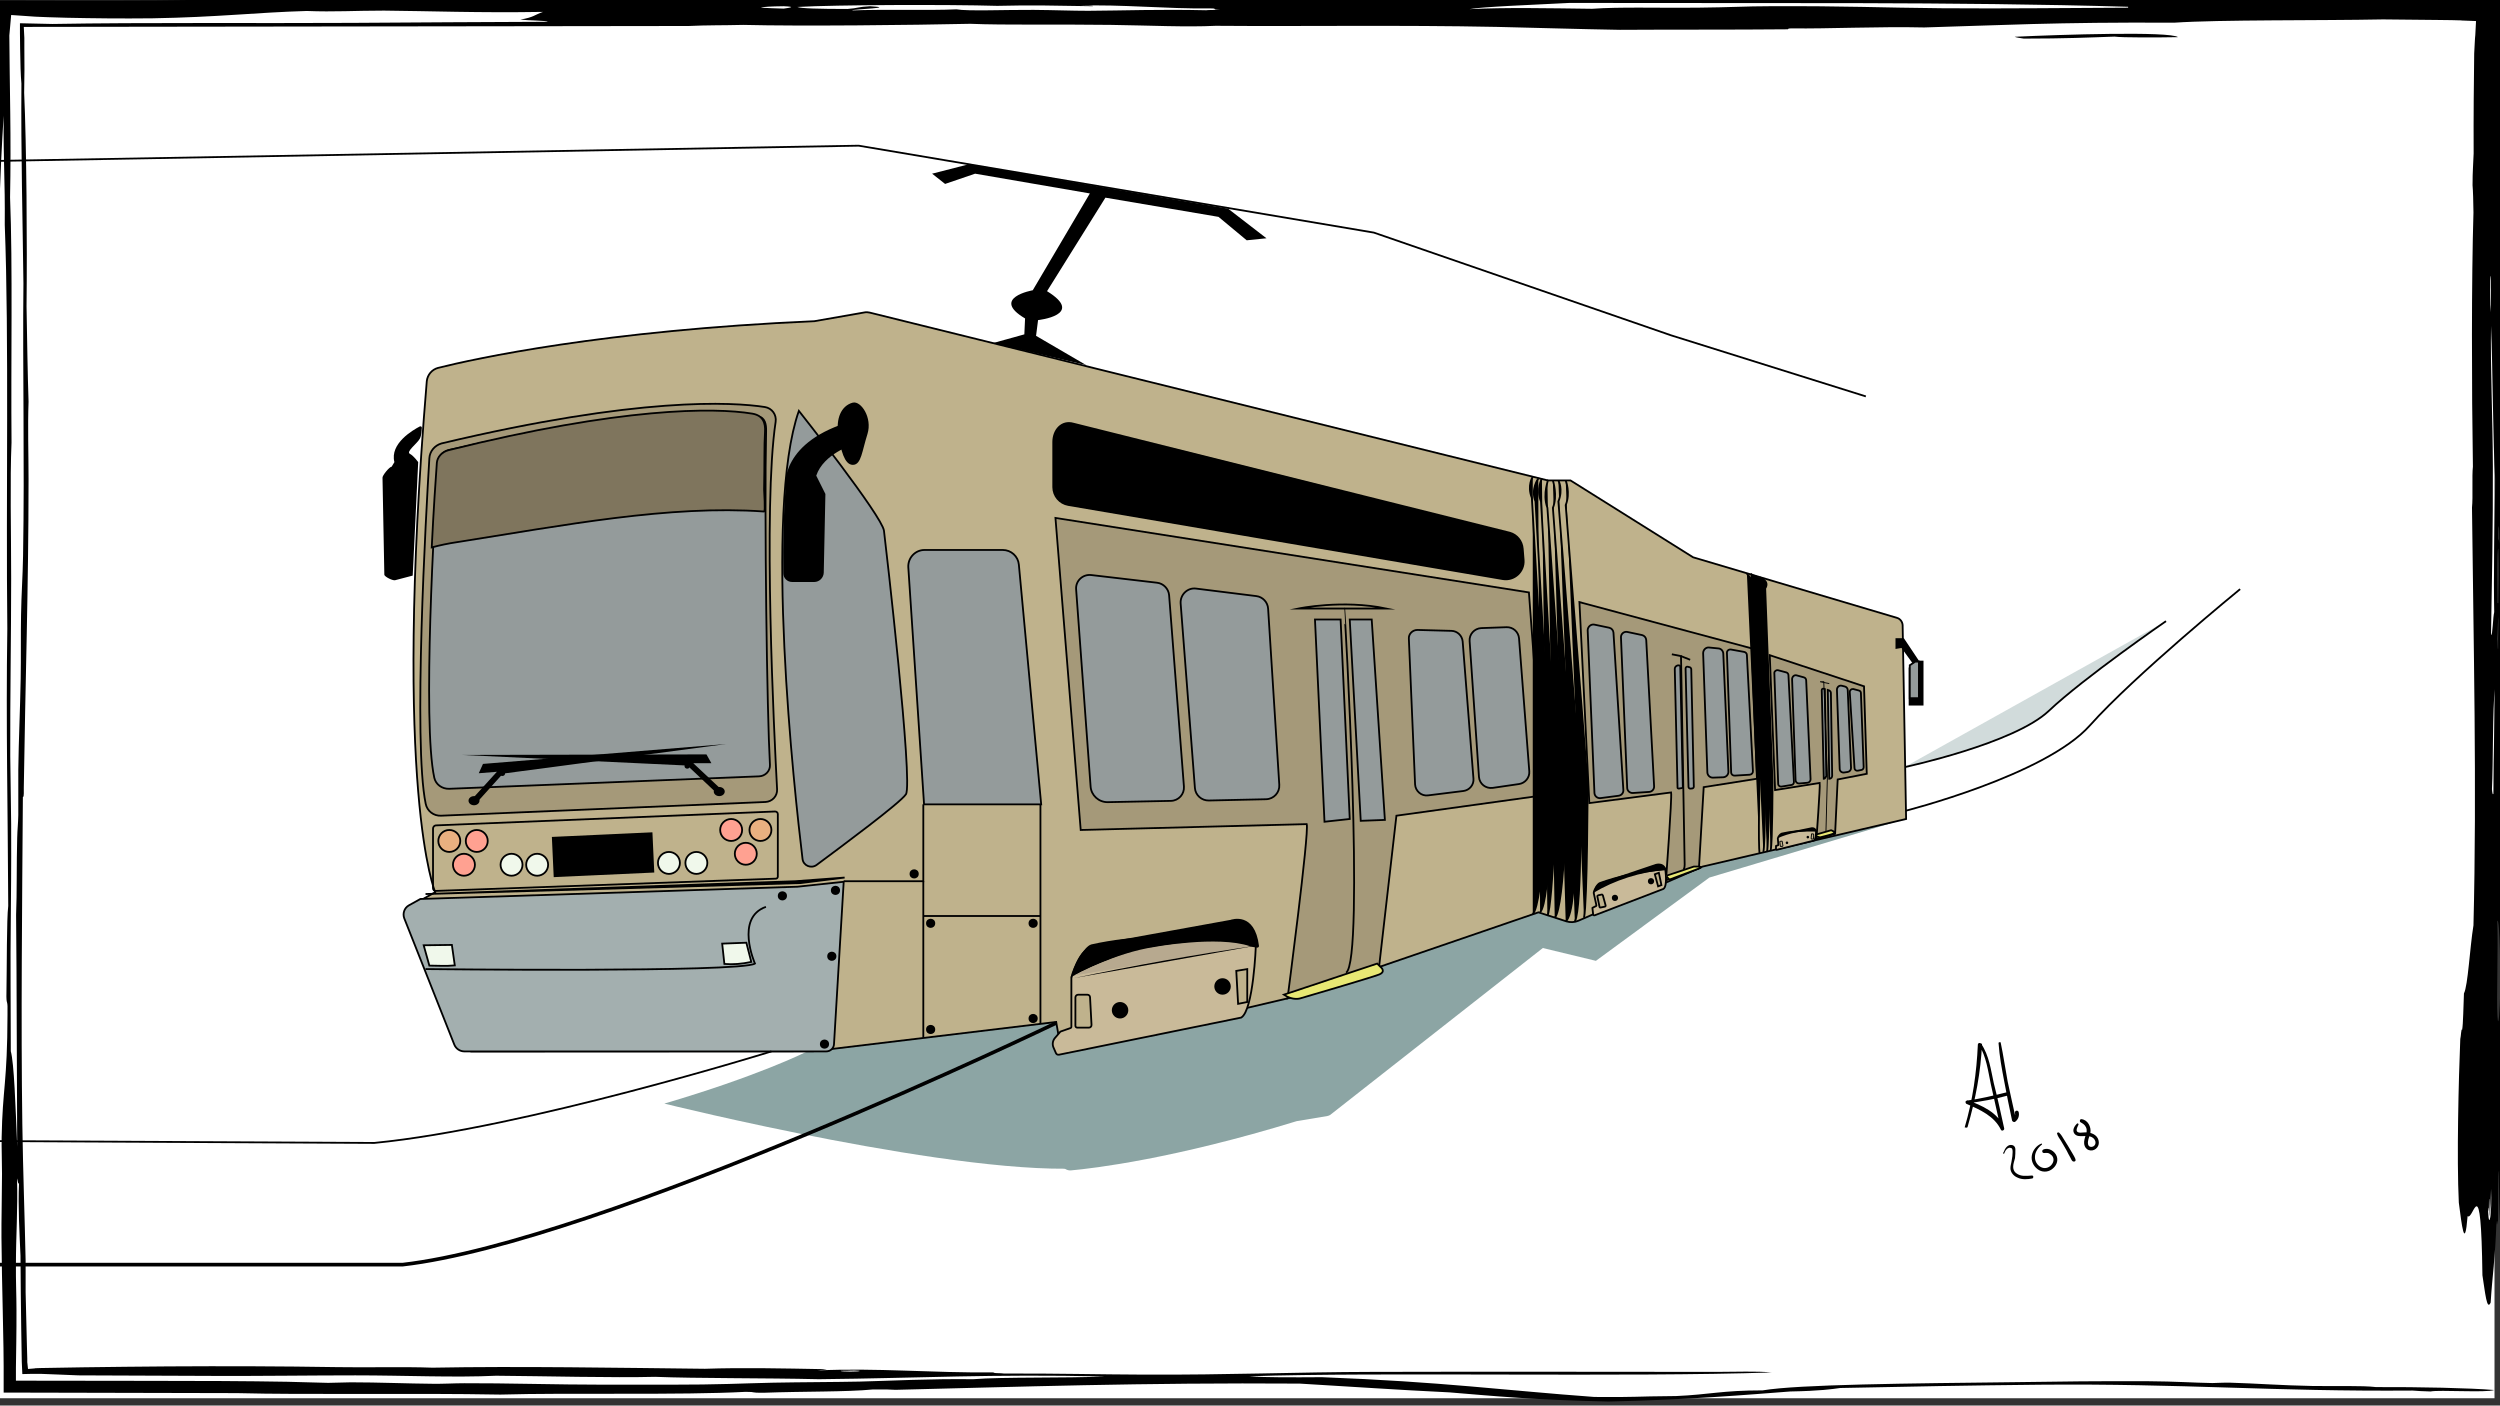 <?xml version="1.0" encoding="utf-8"?>
<!-- Generator: Adobe Illustrator 24.3.0, SVG Export Plug-In . SVG Version: 6.00 Build 0)  -->
<svg version="1.1" id="skylt" xmlns="http://www.w3.org/2000/svg" xmlns:xlink="http://www.w3.org/1999/xlink" x="0px" y="0px"
	 width="1366px" height="768px" viewBox="0 0 1366 768" style="enable-background:new 0 0 1366 768;" xml:space="preserve">
<rect x="0" y="0" width="1366" height="768" fill="#333333" stroke="none"/>
<style type="text/css">
	.st0{fill:#FFFFFF;}
	.st1{fill:none;}
	.st2{fill-rule:evenodd;clip-rule:evenodd;}
	.st3{fill:#D1DBDB;stroke:#000000;stroke-miterlimit:10;}
	.st4{fill:none;stroke:#000000;stroke-miterlimit:10;}
	.st5{fill:#8CA5A4;}
	.st6{fill:#BFB28C;stroke:#000000;stroke-miterlimit:10;}
	.st7{fill:#E9B080;stroke:#000000;stroke-miterlimit:10;}
	.st8{fill:#FFA191;stroke:#000000;stroke-miterlimit:10;}
	.st9{fill:#F0F8EB;stroke:#000000;stroke-miterlimit:10;}
	.st10{stroke:#000000;stroke-miterlimit:10;}
	.st11{fill:#A59979;stroke:#000000;stroke-miterlimit:10;}
	.st12{fill:#949B9B;stroke:#000000;stroke-miterlimit:10;}
	.st13{fill:#A3AFAF;stroke:#000000;stroke-miterlimit:10;}
	.st14{fill:#C9BA99;stroke:#000000;stroke-miterlimit:10;}
	.st15{fill:#B7A98F;}
	.st16{fill:none;stroke:#000000;stroke-width:2;stroke-miterlimit:10;}
	.st17{fill:#7F755D;stroke:#000000;stroke-miterlimit:10;}
	.st18{fill:#BFB28C;stroke:#000000;stroke-width:0.5;stroke-miterlimit:10;}
	.st19{fill:#E8E874;stroke:#000000;stroke-miterlimit:10;}
	.st20{fill:none;stroke:#000000;stroke-width:0.5;stroke-miterlimit:10;}
</style>
<g>
	<rect x="-1" y="1" class="st0" width="1364" height="763"/>
	<g>
		<g>
			<polygon class="st1" points="1383.3,764 1383.3,-19.3 -21.3,-19.3 -21.3,784.3 1363,784.3 1363,743.7 19.3,743.7 19.3,21.3 
				1342.7,21.3 1342.7,764 			"/>
			<path class="st2" d="M1367.4,763.8c-0.3,1.1-0.4-1.7-0.6-2.5c0.1-3.6,0.2-7.9,0.6-7.5C1367.4,757.2,1367.4,760.5,1367.4,763.8z"
				/>
			<path class="st2" d="M1380.4,451.1c-0.1-11.8,0.6-12.1,0.6-22.3c0.2-9.3-0.3-8-0.5-12.4c0.6-55,0.3-108.3-0.6-153.9
				c0.3,1.2,0.3-3.5,0.3-7.5c0.7,0.5,1.2,4.3,1.6,9.9c0.6,54.9,0.6,105.5,1.5,158.8C1381.5,419.3,1382.1,452.9,1380.4,451.1z"/>
			<path class="st2" d="M1239.8-18.5c-3.7-0.3-12.8-0.2-12.4-0.8C1234.5-19.3,1238.7-19,1239.8-18.5z"/>
			<path class="st2" d="M1190.1,20.3c-10,0.2-31,0.3-34.7-0.3c-13.9,0.5-27.2,1.1-49.6,1.1c-2-0.3-4.1-0.6-5-1
				C1125.9,18.9,1185.4,17,1190.1,20.3z"/>
			<path class="st2" d="M716.1-12.9c10.5,0.2-8.7,0.4,0,0.5c-1.8,0.4-14.1,0.1-12.4-0.3C707.3-12.8,716.5-12.5,716.1-12.9z"/>
			<path class="st2" d="M428.2-14.8c0.7,0.4-0.9,0.7-7.5,0.6C420.1-14.6,421.7-14.9,428.2-14.8z"/>
			<path class="st2" d="M18.4-9.3c-10-0.3-15-0.2-18.7-0.1c-3.7,0.1-6.1,0.2-11.2,0c-0.1,1.1-0.1,2.3-0.2,3.8
				c0.1,5.1,0.1,10.5,0.2,15.9c0,4.8,0.1,9.8,0.1,14.8c0,7.5,0,15.3,0,23.1c-0.1,15.6-0.2,31.2-0.1,44.8c0.1,13.5,0.6,25.9,0.8,39.7
				c0.7,54.9,0.4,115.9,0.5,171.2c0,31.9,0.2,64.8-0.3,91.8c-2.4-22.6-1.3-77.9-1.1-114.2c-0.1-7.1-0.3-12.8-0.6-17.4
				c0.5-94.5-2.2-162.5,0-240.7c0-0.5,0-1,0-1.4c0-0.6,0-1.2,0-1.9c0-1.5,0-3-0.1-4.4c0-2.9,0-5.9-0.1-8.8c0-5.8,0-11.6,0-17.5
				c8.5,0,17.2-0.1,27-0.2c1.7,0,3.5,0.1,4.9,0.1c0.9,0,1.6,0.1,1.9,0.2c1.8,0.1,1.6,0.3,0.8,0.5c-0.4,0.1-1,0.2-1.6,0.3
				c-0.3,0.1-0.6,0.1-0.9,0.2l-0.2,0c-0.1,0-0.2,0-0.3,0C18.8-9.4,18.6-9.4,18.4-9.3z"/>
			<path class="st2" d="M-6.7,316.3c0.2,8.2,0.3,25.7-0.5,24.8c0.5,9.4-0.1,19.8,0,32.3c-1.6,69.4-1,163-2.1,250.7
				c-0.8,3.3-0.7-5.5-1-9.9c0.5-34.9-0.9-60.7-0.2-94.3c-1-43.2,0.9-93.1,1.3-134c0.7-15.8,1.1-45.2,1-72
				C-7.9,311.3-7,313.7-6.7,316.3z"/>
			<path class="st2" d="M-6,559.5h0.5c0.4,21.3-0.2,41.8,0.2,62c-0.7-3.6-0.8-16-1.3-22.3C-6.4,583.7-6.7,571.6-6,559.5z"/>
			<path class="st2" d="M-9.7,631.5c0.8-1.8,0.5,22,0.3,27.3C-9.9,650.3-9.4,641.4-9.7,631.5z"/>
			<path class="st2" d="M370.3,773.5c3.2-0.6,19.1-1.9,29.8-1c24-1.1,52.7-0.7,84.4-1.1c-2.3,0.7,13.4,0.6,17.4,0.3
				c-1-0.5-9.6,0.4-7.5-0.3c20.5-0.3,40.7,0,54.6-0.5c0.7,0.3-2.3,0.3-2.5,0.5c0.4,0.2,4.5,0.1,7.4,0.2c-0.8,0.3-21.7,0.2-12.4-0.2
				c-4.5,0-5.2,0.2-9.9,0.2c9.3,0.2-3,0.9,12.4,0.8c-0.6,0.2-7.4,0.1-7.4,0.3c-4.4-0.1-4.6-0.6-7.4-0.8c-7.5,0.3-37.2,0-29.8,0.8
				c-10.2,0.5-32.6-1.2-42.2-0.2C426.2,772.3,409.5,773.4,370.3,773.5z"/>
			<path class="st2" d="M558.9,770.9c5,0.1,10.1,0.5,5,0.8C558.4,771.7,558.5,771.3,558.9,770.9z"/>
			<path class="st2" d="M576.3,770.5c7.8-0.1,6.6,0.4,12.4,0.5C585.1,771.4,575.1,770.9,576.3,770.5z"/>
			<path class="st2" d="M611,771.6c1.1-0.6,14.1,0.1,22.3-0.3C632.5,771.8,619.1,771.5,611,771.6z"/>
			<path class="st2" d="M648.2,771.3c4.2-0.3,6.2-0.7,14.9-0.6C660.5,771,655.6,771.2,648.2,771.3z"/>
			<path class="st2" d="M913.8,777.7c8,0.1,13,0.4,14.9,1C924.3,778.3,914.6,778.3,913.8,777.7z"/>
			<path class="st2" d="M449.7,748.1c-21.4-0.4-44.4-0.9-64.5-0.2c-46.1-0.5-102.3-1.5-148.9-0.6c-16.4-0.6-35.1,0-52.1-0.3
				c-30.5-0.5-61.5-0.6-92.5-0.4c-15.5,0.1-31,0.3-46.5,0.5c-7.7,0.1-15.4,0.3-23.1,0.4l-2.7,0.1l-0.5,0.1l-1.1,0.1l-2.5,0.2
				c-0.1-1-0.2-2-0.3-2.9l-0.1-0.8l0-0.4l0-1.6c-0.1-2.4-0.1-4.8-0.2-7.3c-0.2-9.7-0.5-19.3-0.7-28.9c0-5.8,0-11.6,0-17.4
				c-0.5-24-1.4-47.6-1.8-74.5c-0.8-55.4-0.1-121.1,0.3-178.7c0.3-0.2,0.6,0.3,0.5-5c0.8-56.1,2.6-109.4,2.6-168.8
				c0-14.5-0.5-28.1,0-42.2c-0.5-15.1-0.8-34-1.1-52.1c0.4-33.9,0-88.4-1.3-116.7c0.2-8.6,0.2-16.8,0.1-25l0-3.1l0-1.4l0-0.5
				c0-0.6-0.1-1.3-0.1-1.9c-0.1-1.4-0.1-2.7-0.2-4.1c0.8,0,1.6,0,2.3,0c108.1-0.1,250.5-0.3,361-0.5c10.3-0.5,18-0.3,29.8-0.6
				c31.9,0.8,91.9,0.1,124.1-0.6c18.3,0.8,49.4,0.2,76.9,0.6c21.5,0.3,41,1.3,57.1,0.5c48.4,0.4,99.7-0.5,153.9,0.6
				c22,0.5,44.1,1.2,67,1.6c31-0.2,60.1,0,91.8-0.3c0.4-0.2-0.4-0.5,2.5-0.5c18.5,0.3,47.8-1.1,72-0.5c38.8-1.1,72.8-3,136.5-2.6
				c25-1.7,79.6-1.1,114.2-1.8c8.5,0.1,18.8,0.2,29.5,0.3c2.7,0,5.4,0.1,8,0.1l3.7,0.1c0.7,0,1.3,0,2,0.1c2.7,0.1,5.2,0.2,7.6,0.3
				c-0.1,2.9-0.3,5.5-0.4,7.7c-0.2,1.2-0.4,6.8-0.6,10c-0.2,17.1-0.4,32.9-0.3,54.6c-0.2,6.4-0.6,9.2-0.6,17.4
				c0.3,3.5,0.4,8.6,0.5,14.9c-1.1,36.6-1,95.2-0.3,138.9c-0.6,5,0.1,16.7-0.5,22.3c0.8,73.4,2.7,153.4,0.8,228.3
				c-2,12.3-3,33-5.2,37.2c-0.3,6.3-0.4,17-1,19.9c-0.5-1.2-0.6,3.5-1,5c-0.9,22.1-2,65-0.8,89.4c1.6,12.1,3.2,26.9,4.8,7.4
				c3.3,2.7,7.3-27.8,8.1,32.3c1.5,9.4,2.4,19.7,4.5,14.9c0.9-14.8,2.4-22.4,3.2-44.7c0.3,4.6,0.4,0.3,0.8,0
				c0.1-10.5-0.1-26.3,0.6-27.3c-0.2,26.3,1.1,29.8,1.3,49.7c1.5,22.1,4,13.6,5.3,29.8c-0.2,6.5-0.4,7.5-0.2,14.9
				c1.1,4.2,1.4-5.2,2.1,7.5c0.7-4.5,0.6-10.9,0.6-19.9c1.7-7.4,2.3-32.9,3.1-54.6c0-64.3,2.2-106.5,1.8-161.3
				c1-1.5,0.9-21.6,0.5-32.3c0.4-4.6,1.3-1.7,1.5-9.9c-0.4-6.9-0.7,2.2-1.1,2.5c-0.4-9.1-0.6-30.3-0.2-37.2
				c-0.8-16.7-0.5-48.4-1.3-69.5c0.7-8,1.1-19.9,1.1-37.2c-0.6-0.3-0.9-4.1-1.3-7.4c-0.9-47.4,1-73,0-119.1
				c0.5-12.6,0.5-31.9,0.5-52.1c0.7-19.3,1.2-42.2,1.4-66.6c0.1-12.2,0.2-24.8,0.2-37.5c-0.1-18.5-0.1-37.1-0.2-55.6
				c-7.4,0-14.7,0.1-22,0.1c-3.6,0-7.2,0.1-10.8,0.1c-2.7,0-5.4,0.1-8.1,0.1c-7.7,0.1-15.4,0.3-22.8,0.4c-17.4-1.7-45.3-0.6-67-1
				c-34.5-0.6-68.9-2.1-104.2-1.1c-4.1,0-1.4,0.4-5,0.5c-25.9-0.2-60,0.3-89.3,0.3c-20.9,0-41.1-0.6-62-0.3
				c-24.3,0.3-42.6,1-57.1,2.4c-18.9-0.1-40.3,1.8-59.6,1c-3.7,0.2-2.9,0.7-9.9,0.6c-4.9,0-4.9-0.2-7.5-0.3c0.2,0.6,2.8,0.5,0,1
				c13.9-0.3,20.5-0.2,32.3-0.8c3.4,0.1,4.8,0.2,9.9,0.2c27-1,58.5-2.2,94.3-2.7c34.5-0.6,70.4,0.2,94.3-0.8
				c5.7,0.1,3.3,0.6,7.5,0.8c12.9-0.6,24.3,0.2,39.7,0c10.8-0.1,20-0.9,32.3-1c24.9-0.1,40.6,0.6,69.5,0.6
				c11.9,1.1,40.4,0.4,42.2,1.5c-5.5,0.6-17.6-0.7-24.8,0c4.9,0.2,10.6,0.3,12.4,0.6c-25.4,1.1-34.9,3.2-67,3.9
				c-26.8-0.1-46.2,0.2-62.1,0.8c-86.2-1-207.2-0.4-292.9,0.8c-21.1-0.5-38.9-0.5-64.5-0.2C748.5-11,677-8.2,649.1-9.5
				c-12.7,1.6-53.9,0.8-67,0c-5,1.1-24.9,0.7-37.2,0.3c0-0.2,10.5-0.5,0-0.5c-4.9,0-4.9,0.2-7.4,0.3c-4.5-0.4-10.4-0.6-12.4-1.1
				c-9.2-0.1-10.6,0.3-19.8,0.2c2.5-0.3,4.3-0.7,9.9-0.8c13.3-0.2,15.2,0.3,22.3,0.5c-0.3-0.4-4.8-0.5,2.5-0.6
				c3.3,1,15.9-0.2,22.3,0.6c-4.6,0-8.3,0.1-9.9,0.3c9.7-0.2,21.3-0.3,29.8-0.5c-2.6,0-6.3-0.1-2.5-0.2c-87.5-1.9-164.2-1-250.7-0.6
				c-4.7-0.4-13.8-0.5-22.3-0.6c-25,0.4-42.8,0.4-49.6,2.1c30,0,53.7-0.4,101.8-0.3c10,0.4,17.7,1,19.9,1.9
				c-38.5,0.6-79.9-0.5-116.6,0c-5.3,0.1-7.4,0.3-12.4,0.3c-30.7,0.1-46.2-0.3-67-0.5C142.1-9.1,98.8-8.7,58.4-9
				c-8.9-0.1-17.7-0.8-27.3-0.2c21.9,0.4,46.1,0.6,62,0.3c22.7,0.6,61.9,0.8,89.4,0.8c54.4,1.3,95.2,0.3,161.3,1
				c3.4,0.9,11.3,0.7,22.3,0.8c-0.8,1,7.5,1.3,19.8,1.5c6.9-0.2-4.3-0.7,2.5-0.8c7.1,0.3,13.8,0.6,14.9,1.3
				c-6.6,0-14.2,0.1-17.4-0.2c2.3,0.8,17.5,0.7,17.4,1.6C354-2.5,310.5-1,261.9-1.4c-6.4-0.4-9.7-1.1-17.4-1.5
				c-5.2,0.7,12.7,1.1,14.9,1.8c-14.5,0.5-37,0.5-49.6,1.1c-2.9-0.2-2.1-0.7-9.9-0.6C153.4-1,122.1-0.1,85.7,0.2
				C71,0.3,56.6,0.3,42.2,0.3c-14.6,0-29.1-0.1-44-0.1c0,12.8,0,25.8,0,39.2c0,13.2,0.1,26.8,0.3,41c-0.1,4-0.8-0.6-0.6,7.4
				c-0.2,36.7,0.4,89.2-1.9,109.2c0.2,15.6-0.4,19.6-0.6,29.8c0.1,4.6,0.3,9.1,0.3,14.9c-0.6,5.4-0.2,22.1-0.3,34.8
				c-0.1,14.1-0.9,25.3-1.1,39.7c-0.4,25.2,0.1,35.6,0.5,47.1c0.4,14.3,0.6,35.5,1.6,44.7c0.3-4.2,0.5-8.8,0.8-12.4
				c-0.6-16.2-1.8-34.8-1.8-57.1c0-14,1-22.8,0.6-37.3h0.5C-4.2,225.2,0,189.2-0.5,115.3C0.2,96.1,1,78.3,2,63.2
				c-0.2,25.9,0.8,34.5,0.6,59.6C5,185.9,3.2,272,4,343.6c-0.8,53.3,0.3,99,0.5,151.4c-0.9,7.5-0.7,32.2-1,49.6
				c0.1,5.1,0.8,0.7,0.6,9.9c-0.1,37.3-2.7,40.1-3.2,67c-0.1,4.8,0.2,13.4,0.2,19.9c0,9.3-0.4,27.2-0.3,34.7
				c0.1,13.5,0.4,26.6,0.7,40c0.1,6.7,0.3,13.5,0.4,20.4c0,3.3,0.1,6.6,0.1,10c0,3,0,6.1,0,9.3c0,1.6,0,3.1,0,5.1
				c39.6,0.1,84.2,0.2,127.5,0.3c37.8,1,95.5-0.1,143.9,0.8c37.7-1.1,98.7,0.4,134-1.5c6.5,0,2,0.6,9.9,0.5
				c21.4-0.8,45.7-0.4,59.6-1.8c5.8-0.1,9.5,0,12.4,0.2c66.1-1.6,135.1-4,220.9-3.4c27.5,1.6,52.6,3.4,81.9,4.8
				c24.2,2,45.6,4.1,86.8,5c44.4-1,75.8-3.7,99.3-5.5c16.5-0.3,23-1.3,27.3-1.9c38.4-0.8,69.8-1.4,109.2-1.8
				c79-0.7,126.8,3.8,203.5,3.2c3.3,0.2,4.9,0.4,9.9,0.5c4.6-1,30.5,0.8,34.7-0.8c-12.9-1.1-41.2-1.7-64.5-1.6
				c-7.8-0.9-21.6-0.4-34.8-0.6c-16.4-0.3-30.9-1.4-44.7-1.8c-4-0.1-8.4,0.2-9.9,0.2c-11.1-0.2-20.1-0.9-34.8-1
				c-32.7-0.1-42.7,0.1-72,0.5c-59.2,0.7-119.1,1.2-139,4.5c-22.2,0-29,2.3-47.2,3.1c-25.1,0.2-19.9,0.7-44.7,0.5
				c-49.4-3.6-82.9-8.3-148.9-10.8c-15.6,0.1-30.7,0.2-39.7-0.5c70.4-2.4,208.2,0.6,285.4-2.1c-8.4-0.8-19.4-0.3-29.8-0.3
				c-57.1,0-120.2-0.2-188.6,0c-40.7,0.1-79,1.7-124.1,1.5c-26.3-0.1-46.8-0.7-76.9-0.6c-1.1-0.3-7.8-0.1-5-0.6
				c-35.1,0.3-64.6-2.6-96.8-1.1C448.6,748.4,454.7,748.4,449.7,748.1z M1359.5,662c0-3.1,0.3-2.5,0.3,0c0.2-0.4,0.1-4.5,0.2-7.4
				c0.3,0.7,0.2,9.2,0.5,9.9c0.3-4,0.5-9.3,0.6-14.9C1361.7,663.5,1360,672.6,1359.5,662z M1364.5,503.2c1.5-2.3,1.8,32,1.6,39.7
				c-0.2,7.8-0.9,20.8-1.5,12.4C1364,546,1365.1,517.8,1364.5,503.2z M1362.4,433.7c-0.4,0.8-0.6-0.4-0.8-2.5
				c0.7-13.7,0.3-44.7,1.6-54.6C1363,400.4,1362.5,406.9,1362.4,433.7z M1365,354.3c-0.4,1.8-0.3-4.9-0.6-5
				c0.3-3.3,0.4-10.8,0.8-12.4C1365.2,345.5,1364.9,346.4,1365,354.3z M1361.1,346.8c0.5-28,1.1-59.6,1-91.9
				c-0.1-27.8-1.4-54.5-1-76.9c1,24.8,1,63.8,2.3,84.4c-0.3,24.4-1.1,53.6-0.5,72C1362.1,336.4,1362,348,1361.1,346.8z
				 M1365.1,329.5h-0.5c-0.1-10.3-0.4-29,0.5-29.8C1365.5,312,1365.3,316.7,1365.1,329.5z M1365.6,297.2c-0.1-1.9-0.4-2.7-0.6-2.5
				C1364.9,283.7,1365.8,286.1,1365.6,297.2z M1368.8,294.7c0.5-3.1,0.1-12.1,0.2-17.4c0.2-10.1,0.9-16.3,1-24.8
				c0.2-15.8-0.8-21.9-0.6-42.2c0-6.4-0.6-4-0.8-7.5c-0.4-33.8-0.8-66.6-1-99.7c-0.1-16.6-0.1-33.3-0.2-50.2
				c0-18.4,0.1-37.2,0.1-56.4c-8.3,0-16.7-0.1-25.2-0.1c-7-0.1-14-0.1-21.2-0.2c-14.3-0.2-29-0.4-44.1-0.5c4.4-1.6,36.2-1,32.3-3.4
				c9.6-0.1,18.9-0.1,27.8-0.2c12,0,23.6,0,34.8,0c0,11.6,0,22.9-0.1,34.1c0,8.2,0,16.3,0,24.3c0.1,16,0.3,31.8,0.8,48.2
				c0,33.9-0.7,61.8-0.8,101.8C1371.8,241.5,1371.7,282.2,1368.8,294.7z M1373.5,121c0-8.1,0.5-7.2,0.6-12.4
				c-0.1-16.3,0.4-23.9,0.6-34.7c0.1-9.1,0.1-21.5,0-34.5c0-6.8-0.1-13.8-0.1-20.6c0-10.2,0-20.2,0-29.3c-7.9,0-15.2-0.1-21.6-0.2
				c-3.2-0.1-6.2-0.1-8.9-0.2c-0.6,0-1.2,0-1.8-0.1c-0.4,0-0.8,0-1.2-0.1c-0.8,0-1.5-0.1-2.2-0.1c1.1,0,2.3,0,3.3,0
				c1.7,0,3.3,0,4.9,0c3.3,0,6.5-0.1,9.7-0.1c6.4-0.2,12.5-0.3,18.9-0.5c0.2,8.7,0.4,18.2,0.2,29.7c0.1,1.2,0.1,2.3,0.2,3.5
				c0.1,0.7,0.1,1.4,0.2,2.1c0.1,1.4,0.2,2.9,0.3,4.3c0.2,2.9,0.4,5.9,0.6,9c0.4,6.2,0.6,12.9,0.8,20.4c0.4,15.1,0.4,33.6,0,58.7
				c-0.2,10.7-0.9,21.7-1.1,32.3c-0.4,19.7,0.3,39.7-0.6,49.6C1374.2,191.4,1375,138.6,1373.5,121z M1360.9,170.6
				c-0.5-5.7-0.1-9.6-0.3-19.9C1361.4,151.6,1361,164.5,1360.9,170.6z M1162.8,4.2c-33.3,0.1-65.5,0.6-101.8,0.3
				c-33.6-0.3-51.7-1.3-94.3-1.1c-12.5,0-20.6,0.6-39.7,0.8c-21.4,0.2-41.9-0.5-57.1,0.6c-23.9-0.3-47.1-0.8-67,0.2
				c6.2-1.3,35.5-2.4,54.6-3.4c106.6,0.3,209.8-0.7,305.3,2.1V4.2z M666.5,5.3c-0.5,0.2-7.4,0.1-7.4,0.3
				c-25.3-0.6-45.6,0.2-64.5,0.3c-9,0-18.1-0.4-29.8-0.5c-15.6-0.1-36,0.8-42.2-0.3c-14.5,0.7-41-0.1-57.1,0.6
				c0.8-0.8,25.3-1.4,9.9-2.3c-6.6,0.3-6.5,1.1-12.4,1.5c-15.5,0-25.8-0.3-27.3-1.1c20.8-1.2,82.3-1.4,109.2-0.6
				c18.3-0.5,33.3-0.1,52.1,0.2c1.2-0.3-3.5-0.3-7.4-0.3c23-0.8,47.3,1.8,72,1.5C665.8,4.6,661.3,5.3,666.5,5.3z M428.2,4.7
				c-5.2-0.1-8-0.3-12.4-0.5c1.1-0.5,5.2-0.7,12.4-0.8C435.2,3.7,431.8,4.2,428.2,4.7z M299.2,11.9c-35.7,0.1-72.3,0.4-106.7,0.6
				c-49.4,0.3-114-0.3-163.8,0.6c-4.4-0.1-10.9-0.2-17.8-0.4c0,1.8,0,3.7,0,5.5c0,2.9,0.1,5.7,0.1,8.4c0.1,7.9,0.3,14.8,0.7,19.1
				c-0.3,37.9,0.7,75,1.1,109.2c-0.5,46.4,0.7,97.3-0.2,148.9c-0.2,11.6-0.9,20.3-1.1,32.3c-0.2,10.3,0,23-0.2,34.8
				c-0.3,16.9-1.1,33.3-1.3,49.6c-0.1,7.5,0.1,17.5,0,24.8c-0.1,4.9-0.5,8-0.6,12.4c-0.4,13.8-0.1,30.7-0.6,42.2
				c0.4,40.8,0.3,77.7,0.6,126.6c-0.9-21.9-1.7-45.7-3.5-52.1c0-24.7-0.3-47.7,0-72C6,485,6.2,479,6.1,450.3
				c-0.1-12.9-0.4-25.2-0.5-37.2c-0.1-32.2,0.5-65.3,0.5-96.8c0-26.9-0.7-53.7,0.2-74.5c-0.4-43.2,0.7-96.7-0.8-134
				c0.3-15.3,0.3-31.1,0.1-46.3c-0.1-7.6-0.2-15.1-0.3-22.3c-0.1-6.9-0.1-13.6-0.2-19.8c0.3-3.4,0.6-7.2,1-11.2
				C9.7,8.4,13.6,8.7,17.7,9c0.5,0,1,0.1,1.4,0.1c0.7,0,1.5,0.1,2.3,0.1c1.6,0.1,3.2,0.1,4.9,0.2c3.3,0.1,6.7,0.2,10.2,0.3
				c14,0.3,29.6,0.5,46.8,0.3C119,9.4,140,6.8,167.6,6c15.1,0.6,26.1-0.2,42.2-0.2C234,6,261.6,7.1,296.7,6.5
				c-4.9,1.7-4.8,2.9-12.4,4.2C287.8,11.2,299.1,11.2,299.2,11.9z M9.3,643.9c0.4,0.8,0.6,3.9,1.1,2.5c-0.6,13,0.3,28.5,0.8,39.7
				c0.1,14.3,0.2,27.3,0.4,39.9c0.1,6.1,0.2,12.1,0.3,18.1c0.1,2.2,0.2,4.4,0.3,6.7c1.4,0,2.7-0.1,4.2-0.1c0.7,0,1.4,0,2.1,0
				c1.5,0,2.9,0,4.4,0c7.7,0.2,12.8,0.6,19.9,0.8c25.4,0.1,50.6,0.2,74.5,0.3c25.8,0.1,52.7-0.3,76.9-0.3c26.9,0,54.2,1.3,76.9,0.2
				c26.8,0.2,64,1.2,86.9,0.6c22.3,0.9,60,0.6,89.4,1.3c57-0.6,93-2.9,156.3-1.5c-22.1,1-55.8,0.2-72,1.5c-23.7-0.3-45.5,0.9-62,1.3
				c-14.2,0.3-32.2,0.3-47.2,0.6c-18.2,0.4-28.5,1.1-57.1,1.1c-11.3,0-22.1,0-34.7,0c-26.3,0-55.7-0.9-76.9-0.8
				c-5.8,0-11.7,0.4-17.4,0.3c-13.4-0.1-29.7-0.8-44.7-0.8c-2.3,0-10,0.3-12.4,0.3c-7.4-0.1-15.3-0.5-22.3-0.6
				c-22.1-0.4-47.8-0.5-74.9-0.5c-23.9,0-49-0.1-73.4-0.1c0-2.4,0-4.7,0-7.1c0.1-4.9,0.1-9.5,0.2-14.1c0.1-5.7,0.1-11.4,0.1-17.3
				c0-8-0.4-16.7-0.3-24.8C8.7,674.7,9.8,660.8,9.3,643.9z M459.6,749c6.8,0,5-0.3,9.9,0C471.5,749.6,457.7,749.6,459.6,749z"/>
			<path class="st2" d="M793.1-12.4c5.2-0.1,8-0.3,12.4-0.5c11.5,0.5,35.7-0.6,44.7,0.3c-35,0.2-61.7,0.2-94.3,0.2
				c2.7-0.3,11.9-0.4,20.4-0.4c4.3,0,8.4,0.1,11.5,0.1S792.9-12.5,793.1-12.4z"/>
			<path class="st2" d="M731-12.9c8.9,0,9.1-0.5,17.4-0.5c-3.3,0.5-14.5,0.6-17.4,1.1C724.6-12.3,734.4-12.5,731-12.9z"/>
			<path class="st2" d="M546.5,772.6c12.1-0.8,43.5-0.4,59.6-1C590,772.5,565.4,772.1,546.5,772.6z"/>
		</g>
	</g>
</g>
<g id="underskugga">
	<path class="st3" d="M1040.5,419.2c0,0,60-12.8,79-30.8s64-49,64-49"/>
	<path class="st4" d="M1040.5,443.2c0,0,77-19.4,101.4-46.8c24.4-27.4,82.1-74.5,82.1-74.5"/>
</g>
<g id="body">
</g>
<g id="fönster">
</g>
<g id="dragspel">
</g>
<g id="skugga">
</g>
<g>
	<g>
		<path class="st5" d="M596,638c-68,6-233-35-233-35c51-15,77-28,77-28l22-7l5-1l93-6L596,638z"/>
		<g>
			<path class="st5" d="M585.2,639.5c12.3-1.1,56.2-6.3,123.3-26.9l16.7-2.8c0.6-0.1,1.1-0.3,1.6-0.6L843,518l29,7l62-45.5l107-32
				c0.9-0.7-26.4-54-26.8-55.2l-21.3-63.2l-69.3,7.3l-45.2-3.7c-1.4-0.1-2.7,0.3-3.8,1.2l-7.7,6l-88.5,0.2l-76.3,8
				c-0.4,0-0.7,0.4-0.6,0.8l1.5,9.4l-79.6,17.7l-106.9,38.2l-2.8,53.8l10,1.8c0,0-1.9,36.9,56.5,166.6
				C581.1,638.5,583.1,639.7,585.2,639.5z"/>
			<path class="st6" d="M239.4,201c19.6-4.9,90.4-20.5,205.6-25.5l27.4-4.8c0.9-0.2,1.9-0.1,2.8,0.1l370.5,91.7h12.4l67,42
				l111.4,33.1c1.8,0.5,3,2.2,3.1,4l1.9,105.9l-111.2,26l-67.9,29.6c-2.1,0.9-4.4,1-6.6,0.3l-15.2-4.9l-137,47l-122.5,28.7
				c-0.6,0.1-1.3-0.3-1.4-0.9l-2.6-14.9l-132.9,16l-186.8,0.1l-34-79l14.4-8c0,0-23.3-54.1-4.6-279.3
				C233.6,204.8,236,201.9,239.4,201z"/>
			<circle class="st7" cx="245.5" cy="459.5" r="6"/>
			<circle class="st8" cx="260.5" cy="459.5" r="6"/>
			<circle class="st8" cx="253.5" cy="472.5" r="6"/>
			<circle class="st7" cx="415.5" cy="453.5" r="6"/>
			<circle class="st8" cx="399.5" cy="453.5" r="6"/>
			<circle class="st8" cx="407.5" cy="466.5" r="6"/>
			<circle class="st9" cx="279.5" cy="472.5" r="6"/>
			<circle class="st9" cx="293.5" cy="472.5" r="6"/>
			<circle class="st9" cx="380.5" cy="471.5" r="6"/>
			<circle class="st9" cx="365.5" cy="471.5" r="6"/>
			
				<rect x="302.5" y="456.5" transform="matrix(0.999 -4.581759e-02 4.581759e-02 0.999 -21.051 15.587)" class="st10" width="54" height="21"/>
			<path class="st11" d="M576.7,283l258.7,40.7l8.2,110.8L763,445.7l-9.5,82.8l-50,17c0,0,11.9-90.5,10.5-95.2l-123.5,3.2L576.7,283
				z"/>
			<path class="st11" d="M863,329l94.2,25.3l2.8,71.2l-29.1,4.6l-2.6,44.3l-18,6.6c0,0,3.3-45.1,2.8-48l-44.7,5.8L863,329z"/>
			<path class="st10" d="M473.5,237c-3,9.5-3.4,16.5-7.5,16.5s-6.1-7.5-7.5-16.5c-1.2-8,1.4-14.8,7.5-16.5
				C470,219.4,476.2,228.3,473.5,237z"/>
			<path class="st11" d="M234.6,250.4c-1.8,29.8-8.9,155.7-2,188.8c0.8,4,4.4,6.7,8.4,6.5l177.3-7.5c3.6-0.2,6.5-3.2,6.3-6.9
				c-1.6-30.1-7.8-154.4-0.8-200.8c0.6-3.9-2-7.5-5.9-8.1c-17.4-2.7-68.9-5.8-176.7,19.9C237.5,243.4,234.8,246.6,234.6,250.4z"/>
			<path class="st4" d="M238.1,451l185.4-7.6c0.8,0,1.5,0.6,1.5,1.4V479c0,0.6-0.5,1.1-1.1,1.1l-185.8,6.7c-0.8,0-1.5-0.6-1.5-1.4
				v-32.6C236.6,451.8,237.3,451.1,238.1,451z"/>
			<path class="st12" d="M436.5,224.5c0,0,45.5,57.5,46.5,65.5s16,138,12,144c-3.1,4.7-34.8,28.2-48.8,38.6c-3,2.2-7.3,0.4-7.7-3.3
				C434,432.1,417.2,279.5,436.5,224.5z"/>
			<path class="st12" d="M505.2,300.5h42.7c4.6,0,8.4,3.5,8.8,8l12.2,131h-64L496.3,310C496,304.9,500,300.5,505.2,300.5z"/>
			<path class="st12" d="M596.2,314.2l36,4.2c3.5,0.4,6.3,3.3,6.6,6.8l8.1,104.6c0.3,4.1-2.9,7.7-7.1,7.8l-34.5,0.7
				c-4.9,0.1-9.1-3.7-9.4-8.6L588,322.1C587.6,317.4,591.6,313.7,596.2,314.2z"/>
			<path class="st12" d="M653.5,321.6l32.9,4.1c3.5,0.4,6.3,3.3,6.5,6.9l6.1,96.2c0.3,4.2-3,7.8-7.2,7.9l-31.3,0.7
				c-3.9,0.1-7.3-2.9-7.6-6.8l-7.8-100.9C644.8,324.9,648.9,321,653.5,321.6z"/>
			<polygon class="st12" points="718.5,338.5 732.5,338.5 737.5,447.5 723.7,449 			"/>
			<polygon class="st12" points="737.5,338.5 743.5,448.5 756.7,448 749.5,338.5 			"/>
			<path class="st12" d="M774.5,344.2l18.6,0.5c3.2,0.1,5.8,2.6,6.1,5.8l5.9,75c0.3,3.3-2.2,6.3-5.5,6.7l-19.3,2.4
				c-3.6,0.5-6.9-2.3-7.1-6l-3.4-79.6C769.6,346.4,771.8,344.2,774.5,344.2z"/>
			<path class="st12" d="M809.3,343.2l13.9-0.5c3.5-0.1,6.5,2.5,6.8,6.1l5.6,72.6c0.3,3.4-2.2,6.5-5.6,7l-14.4,2.1
				c-3.8,0.5-7.2-2.2-7.5-6l-5.1-74.2C802.7,346.6,805.6,343.4,809.3,343.2z"/>
			<path class="st13" d="M229.7,491.2l206-6.7l25.3-2.7l-5.3,88.7c-0.1,2.3-2,4-4.3,4H253.8c-2.5,0-4.7-1.5-5.6-3.8l-27.3-68.9
				c-1-2.6,0-5.7,2.5-7.1L229.7,491.2z"/>
			<polyline class="st4" points="504.5,439.5 504.5,481.5 461,481.5 			"/>
			<line class="st4" x1="504.5" y1="567" x2="504.5" y2="481.5"/>
			<polyline class="st4" points="504.5,500.5 568.5,500.5 568.5,559.5 568.5,500.5 568.5,439.5 			"/>
			<path class="st14" d="M585.5,534c1-5.5,7.4-16.7,11-17.5c22-5,56.3-6.9,89.7,0.2c0,0-1.3,35.3-8,39.3l-99.6,20.3
				c-0.7,0.1-1.3-0.2-1.6-0.8l-1.4-3.2c-0.7-1.7-0.4-3.6,0.7-5l3-3.5c0.1-0.1,0.2-0.2,0.3-0.2l5.4-1.9c0.3-0.1,0.4-0.3,0.4-0.6V534z
				"/>
			<circle class="st10" cx="499.5" cy="477.5" r="2"/>
			<circle class="st10" cx="508.5" cy="504.5" r="2"/>
			<circle class="st10" cx="564.5" cy="504.5" r="2"/>
			<circle class="st10" cx="508.5" cy="562.5" r="2"/>
			<circle class="st10" cx="564.5" cy="556.5" r="2"/>
			<circle class="st10" cx="456.5" cy="486.5" r="2"/>
			<circle class="st10" cx="450.5" cy="570.5" r="2"/>
			<circle class="st10" cx="454.5" cy="522.5" r="2"/>
			<circle class="st10" cx="427.5" cy="489.5" r="2"/>
			<path class="st12" d="M871.2,341.3l8.1,1.7c1.3,0.3,2.2,1.4,2.3,2.7l5.4,86c0.1,1.5-1,2.9-2.6,3.1l-9.9,1.3
				c-1.7,0.2-3.2-1.1-3.3-2.8l-3.7-89C867.6,342.4,869.3,340.9,871.2,341.3z"/>
			<path class="st12" d="M889.2,345.3l8,1.7c1.3,0.3,2.2,1.4,2.3,2.7l4.3,79.9c0.1,1.6-1.1,3-2.7,3.1l-8.9,0.6
				c-1.6,0.1-3.1-1.2-3.1-2.8l-3.4-82.2C885.6,346.4,887.3,344.9,889.2,345.3z"/>
			<path class="st12" d="M917.6,363.6L917.6,363.6c0.3,0.1,0.5,0.3,0.5,0.5l1.4,66c0,0.3-0.2,0.5-0.5,0.5l-1.8,0.3
				c-0.3,0-0.6-0.2-0.6-0.5l-1.5-64.7C915,364.3,916.3,363.3,917.6,363.6z"/>
			<path class="st12" d="M922.2,364.3l1.1,0.3c0.4,0.1,0.7,0.5,0.8,0.9l1.4,64.3c0,0.5-0.3,0.9-0.8,1l-1,0.1
				c-0.6,0.1-1.1-0.4-1.1-0.9l-1.6-64.7C921,364.6,921.6,364.1,922.2,364.3z"/>
			<path class="st12" d="M945.8,354.9l7.2,1.3c0.9,0.2,1.5,0.9,1.5,1.7l3.3,63.4c0.1,1-0.7,1.9-1.7,2l-8.2,0.5c-1.1,0.1-2-0.7-2-1.8
				l-2.3-65.2C943.5,355.6,944.6,354.7,945.8,354.9z"/>
			<path class="st12" d="M933.8,353.8l5.1,0.5c1.5,0.1,2.6,1.3,2.7,2.8l2.8,64.5c0.1,1.6-1.2,3-2.8,3.1l-5.6,0.2
				c-1.6,0.1-3-1.2-3.1-2.8l-2.3-65.2C930.6,355.1,932.1,353.6,933.8,353.8z"/>
			<path class="st11" d="M967,358l51.5,17l1.5,47.8l-15.9,3.1l-1.4,29.7l-10.2,2.9c0,0,2.1-28.8,1.8-30.7l-24.4,3.9L967,358z"/>
			<path class="st12" d="M971.5,366.2l4.5,1.2c0.7,0.2,1.1,0.7,1.2,1.4l3,58.5c0,0.8-0.5,1.5-1.3,1.6l-5.5,0.9
				c-0.9,0.1-1.8-0.5-1.8-1.5l-2.1-60.6C969.5,366.8,970.5,366,971.5,366.2z"/>
			<path class="st12" d="M981.6,369l4,1.1c0.8,0.2,1.3,0.9,1.3,1.7l2.4,54c0,1-0.7,1.8-1.7,1.9l-4.5,0.4c-1,0.1-1.9-0.7-2-1.7
				l-1.9-55.4C979.3,369.6,980.5,368.7,981.6,369z"/>
			<path class="st12" d="M996.4,376.3l0.7,0.2l0.8,47.6c-0.4,0.4-0.5,1.3-1.3,1.4l-0.1,0l-1.1-48.4
				C995.4,376.5,995.9,376.2,996.4,376.3z"/>
			<path class="st12" d="M998.7,377l0.6,0.2c0.6,0.2,1.1,0.8,1.1,1.4l0.7,45.3c0,0.8-0.6,1.6-1.5,1.6l-0.1,0L998.7,377z"/>
			<path class="st12" d="M1012.7,376.5l3,0.8c0.7,0.2,1.1,0.7,1.1,1.4l1.5,40.5c0,0.7-0.5,1.4-1.2,1.5l-2,0.4
				c-0.9,0.2-1.8-0.5-1.8-1.4l-2.6-41.7C1010.8,377,1011.7,376.3,1012.7,376.5z"/>
			<path class="st12" d="M1006.4,374.7l1.6,0.4c0.9,0.2,1.6,1,1.6,2l1.8,42.5c0,1.1-0.7,2-1.8,2.2l-2,0.3c-1.3,0.2-2.4-0.8-2.4-2
				l-1.5-43.2C1003.7,375.4,1005,374.3,1006.4,374.7z"/>
			<polygon class="st10" points="1036.2,349.2 1040,349.2 1048.2,361.5 1050.5,361.5 1050.5,385 1043.4,385 1043.4,365 
				1045.5,362.2 1039.2,353.5 1036.2,354 			"/>
			<path d="M467,239.7l-1,3.3c0,0-16,4.9-20,16.9l5,10l-0.9,43c-0.1,2.8-2.4,5.1-5.2,5.1h-12.1c-2.6,0-4.8-2.1-4.8-4.8
				c-0.2-15.7,0.1-31.3,1.1-45.3c0,0-4.2-23.2,30-35.7C463.7,230.6,468.3,234.9,467,239.7z"/>
			<path d="M585,534c0.8,0.2,2.8-16.3,14-18c0,0,5-1,5-1l67.9-12.3c0.1,0,0.1,0,0.2,0c1.1-0.4,13.5-4.5,15.8,14.1
				c0.1,0.6-0.5,1.1-1.1,1C652.3,511.3,616.4,516.8,585,534z"/>
			<path class="st12" d="M239.2,252.9c-1.7,27.2-8.5,141.9-1.9,172.1c0.8,3.6,4.2,6.1,8.1,6l169.3-6.8c3.5-0.1,6.2-3,6-6.3
				c-1.6-27.4-3.1-137.4-2.1-182.4c0.1-3.6-0.6-7.4-4.3-7.9c-16.6-2.4-65.8-5.3-168.7,18.2C242,246.6,239.4,249.5,239.2,252.9z"/>
			<path class="st14" d="M871.4,500.1l37.5-14.4c2.4-1.6,1-10.7,1-10.7c-13.7,1-27.2,4.4-35.7,7.5c-1.4,0.5-3.3,3.9-3.4,5.4l1.5,6.9
				c0,0.1,0,0.1-0.1,0.2l-2,1c0,0.1-0.1,0.1-0.1,0.2l0.4,3.4C870.4,500,871,500.3,871.4,500.1z"/>
			<path d="M870.6,487.9c0.3,0,0.2-4.4,4.6-5.8c0,0,1.9-0.7,1.9-0.7l26.3-8.9c0,0,0,0,0.1,0c0.4-0.2,5.1-2.3,7,2.3
				c0.1,0.2-0.1,0.3-0.4,0.4C896.2,476.5,882.2,480.9,870.6,487.9z"/>
			<path class="st14" d="M971,464.3l20.1-5c1.3-0.7,1.2-5.4,1.2-5.4c-7.1-0.3-14.2,0.5-18.8,1.6c-0.7,0.2-2,1.8-2.1,2.6l0.3,3.6
				c0,0,0,0.1-0.1,0.1l-1.1,0.4c0,0,0,0.1-0.1,0.1l0,1.8C970.5,464.2,970.7,464.4,971,464.3z"/>
			<path d="M971.3,458c0.2,0,0.4-2.2,2.7-2.7c0,0,1-0.2,1-0.2l14.1-2.9c0,0,0,0,0,0c0.2-0.1,2.8-0.8,3.5,1.6c0,0.1-0.1,0.2-0.2,0.2
				C985.2,453.7,977.7,455.1,971.3,458z"/>
		</g>
		<circle cx="668" cy="539" r="4.5"/>
		<circle cx="612" cy="552" r="4.5"/>
		<path class="st6" d="M596.4,559.9l-0.8-15c0-0.8-0.7-1.4-1.5-1.4h-5c-0.8,0-1.5,0.7-1.5,1.5v15.5c0,0.5,0.4,1,1,1h6.4
			C595.8,561.5,596.5,560.8,596.4,559.9z"/>
		<polygon class="st6" points="681.5,547.5 681.5,529.5 675.5,530.5 676.5,548.5 		"/>
		<path class="st15" d="M587,533c0,0,22.5-12.5,43.5-15.5c0,0,34.5-6.5,52.5-0.5L587,533z"/>
		<path d="M586.5,534.5c32.7-6.9,66.3-12.9,101-18"/>
		<path class="st10" d="M837.5,260.5c0,0-3.2,4.8-0.5,11.5l8.7,153.3c0,0-2.4,68.2-8.2,74.2"/>
		<path class="st10" d="M840.5,261.5c0,0-4.2,5.8-1.5,12.5l8.7,153.3c0,0-0.4,65.2-6.2,71.2"/>
		<path class="st10" d="M842.5,261.5c0,0-3.2,5.8-0.5,12.5l8.7,153.3c0,0-2.2,67.2-5.2,73.2"/>
		<path class="st10" d="M845.5,262.5c1-0.6-2.9,6.8,0,15L856,427.6c0,0-0.8,67.9-6.5,73.9"/>
		<path class="st10" d="M848.5,262.5c0,0,2.7,8.4,0,15l11,148c0,0,4,71-4,78"/>
		<path class="st10" d="M851.5,262.5c0,0,2.7,4.8,0,11.5l12,152.5c0,0,1.1,69.8-3,77"/>
		<path class="st10" d="M855.5,262.5c0,0,2.7,6.8,0,13.5l12,152.5c0,0-0.2,64.9-2,73"/>
		<path class="st10" d="M954.5,313.5c0,0,4,4,4,8l3,103c0,0-1,38,0,42"/>
		<path class="st10" d="M956.5,313.5c0,0,6.7,3.8,4,8l4,105c0,0,0,35-1,39"/>
		<path class="st10" d="M958.5,314.5c0,0,6.7,2.8,4,7l4,105c0,0,0,34-1,39"/>
		<path class="st10" d="M961.5,315.5c0,0,5.7,1.8,3,6l4,106c0,0,0,33-1,37"/>
		<path class="st13" d="M246.5,545.5"/>
		<path class="st4" d="M421.5,574.5c0,0-135,42-217,50l-205-1"/>
		<path class="st16" d="M577,559c0,0-248.4,119.6-357,132H0"/>
		<polyline class="st4" points="0.1,87.9 469.2,79.6 750.7,127.1 913,183.2 1019.5,216.6 		"/>
		<path class="st17" d="M417.5,279.5c0.8,0.1,0-11.2,0-12c0.3-13.7,0-24,0.5-31.5c0.3-4.9-1-9-7-10c-20.6-3.4-71.6-3.6-166,20
			c-3.5,0.9-6,3.7-6.3,6.8c-0.6,8.3-1.8,25.8-2.8,46.3c4.5-1.2,9.2-2.2,14-2.9C307.6,287.1,365.9,275.8,417.5,279.5z"/>
		<path d="M593.5,199.5l-27.4-16l1.1-8.6c0,0,26-2.8,4.9-15.8L604,108l61.8,10.5l15.4,12.8l10.8-1.1L671,114L529.2,89.8l-19.9,5.1
			l7.1,5.6l16.4-5.6l62.7,10.8l-31.2,52.9c0,0-23.3,4.1-4.2,15.4l-0.4,8.7l-17.3,4.8"/>
		<circle cx="902.1" cy="481.5" r="1.7"/>
		<circle cx="882.4" cy="490.6" r="1.7"/>
		<path class="st6" d="M877.3,494.7l-1.5-5.5c-0.1-0.3-0.4-0.5-0.7-0.4l-1.9,0.4c-0.3,0.1-0.5,0.4-0.4,0.7l1.2,5.7
			c0,0.2,0.2,0.3,0.4,0.3l2.4-0.5C877.2,495.4,877.4,495,877.3,494.7z"/>
		<polygon class="st6" points="907.8,483.6 906.4,476.9 904.2,477.7 906,484.3 		"/>
		<circle cx="987.8" cy="457.4" r="0.7"/>
		<circle cx="976.4" cy="460.5" r="0.7"/>
		<path class="st18" d="M974.2,462.1l-0.4-2.3c0-0.1-0.1-0.2-0.3-0.2l-0.8,0.1c-0.1,0-0.2,0.1-0.2,0.3l0.3,2.4
			c0,0.1,0.1,0.1,0.2,0.1l1-0.1C974.1,462.3,974.2,462.2,974.2,462.1z"/>
		<path class="st18" d="M990.9,458.2l0.1-2.3c0-0.1-0.1-0.2-0.2-0.2l-0.8-0.1c-0.1,0-0.2,0.1-0.2,0.2l-0.2,2.4
			c0,0.1,0.1,0.2,0.1,0.2l1,0.1C990.8,458.5,990.9,458.4,990.9,458.2z"/>
	</g>
</g>
<path class="st4" d="M232.5,529.5c0,0,172,2,180-3c0,0-11-25,6-31"/>
<path class="st9" d="M407.8,515.1l-13.2,0.5l1.2,11.1c4.6,0.4,9.5,0,14.7-1.1L407.8,515.1z"/>
<path class="st9" d="M246.9,516.3l-15.4,0.2l3.1,11.1c4.6,0,8.7,0.4,13.9-0.1L246.9,516.3z"/>
<polygon class="st10" points="232.5,488.5 434.5,481.5 461.5,479.5 437.5,482.5 "/>
<polygon points="391.5,433.3 375.6,418.3 252.4,412.5 386,412.2 388.7,417 378.8,417 394.9,432.1 "/>
<polygon points="260.2,438.9 274.8,422.7 397.1,406.5 263.9,417.4 261.6,422.5 271.5,421.7 256.7,438 "/>
<ellipse cx="259" cy="437.5" rx="3" ry="2.5"/>
<ellipse cx="393" cy="432.5" rx="3" ry="2.5"/>
<circle cx="274.5" cy="422.5" r="1.5"/>
<circle cx="375.5" cy="418.5" r="1.5"/>
<path d="M229.4,233c-3.8,2-16.5,9.3-13.9,19.5L214,255c-1.2,0-5.1,4.8-5,6l1,53c0.1,1.2,4.9,3.5,6,3l9.5-2.5l3-62
	c0,0-2.5-3.5-4.5-4.5c-2.4-1.2,4-5.6,5.5-8.5c0.7-1.4,0.9-4.2,1-5.8C230.5,233.1,229.9,232.8,229.4,233z"/>
<polygon class="st12" points="1043.5,363.5 1046.5,361.5 1048.5,361.5 1048.5,381.5 1043.5,381.5 "/>
<path class="st19" d="M752.5,526.5l2,2c0,0,3,2.4-1,4s-43,13-43,13s-4.1,1.4-9-2L752.5,526.5z"/>
<path class="st19" d="M912.5,480.5c0,0,14-5.2,16-6s0-1,0-1h-3c0,0-14.8,5-15,5C910.5,478.5,911.5,480.5,912.5,480.5z"/>
<path class="st19" d="M994.3,457.5c0.1,0,0.3,0,0.4,0c1.1-0.3,5.8-1.4,6.8-1.9c1.1-0.6,1-1,1-1l-1.8-0.9c-0.1-0.1-0.2-0.1-0.4,0
	c-0.7,0.2-3.6,1-6.2,1.8C991.6,456,991.7,457,994.3,457.5C994.2,457.4,994.2,457.4,994.3,457.5z"/>
<path class="st4" d="M734.5,332.5c0.3,0,11.3,192.1,1,199"/>
<path class="st4" d="M714.5,439.5"/>
<path class="st4" d="M757.5,332.5h-48C709.5,332.5,733.5,327.5,757.5,332.5z"/>
<path class="st4" d="M913.5,357.5l5,1c0,0,2,112,2,114s-0.6,2.6-0.6,2.6"/>
<line class="st4" x1="918.5" y1="358.5" x2="923.5" y2="360.5"/>
<polyline class="st20" points="997.7,454.3 998.5,423.5 996.5,372.5 994.5,372.5 994.5,372.5 999.5,373.5 "/>
<path class="st10" d="M821.1,316.4l-237.4-40.5c-4.7-0.8-8.2-4.9-8.2-9.7v-24.7c0-6.6,4.7-11.8,11-10L825,291.1
	c3.9,1.1,6.7,4.6,7,8.7l0.5,6.2C833,312.3,827.4,317.5,821.1,316.4z"/>
<g>
	<g>
		<path d="M1095.1,630.3c0.5-1.3,1-2.5,2.5-3.1c0.5-0.2,1,0,1.6,0.2c0.5,0.5,0.5,1.6,0.5,2c0,1.6-0.2,3.1-0.5,4.6
			c-0.2,1.6-0.7,2.8-0.7,4.3c0,2.3,1.8,4.3,3.8,5.1c2.5,1.3,5.7,1,8.2,0.5c0.7-0.2,0.7-1.6-0.2-1.6c-3.1,0.2-6.1,0.7-8.7-1.3
			c-1-0.7-1.6-2-1.6-3.4c0-1.8,0.7-3.4,1-4.8c0.2-1.6,0.2-3.1,0.2-4.8c0-1-0.5-2-1.6-2.3c-2.5-0.7-4.1,1.8-4.8,3.8
			C1094,630.3,1094.8,630.5,1095.1,630.3L1095.1,630.3z"/>
	</g>
</g>
<g>
	<g>
		<path d="M1115.3,624.9c-2.5,1-4.6,3.6-5.1,6.4c-0.5,2.8,0.7,5.7,3.1,7.5c2.3,1.8,5.4,1.8,7.7,0.2c2.3-1.6,3.8-4.3,2.8-7.2
			c-1-2.8-4.6-5.1-7.5-3.6c-0.7,0.5-0.5,1.8,0.5,1.8c1,0,1.8-0.2,2.8,0.2c0.7,0.5,1.6,1,2,1.8c1,1.8,0.2,3.8-1.3,5.1
			c-3.8,3.1-8.7-0.7-8.4-5.1c0-2.5,1.8-5.1,3.8-6.6C1116,625.2,1115.5,624.6,1115.3,624.9L1115.3,624.9z"/>
	</g>
</g>
<g>
	<g>
		<path d="M1075.1,615.7c4.3-14.8,7.2-30,7.9-45.5c-0.5,0.2-1.3,0.2-1.8,0.5c4.1,6.4,5.1,14.6,6.6,21.8c1.8,7.9,3.6,16.1,5.4,24.1
			c0.5-0.2,1.3-0.5,1.8-0.7c-3.6-8.2-12-11.8-20-14.8c0,0.5-0.2,1.3-0.2,1.8c7.5-1,15.1-2.3,22.3-4.3c1.3-0.2,0.7-2-0.5-1.8
			c-7.2,1.8-14.6,3.6-22,4.6c-1,0.2-0.7,1.6,0,1.8c7.2,3.1,15.1,6.6,18.7,14.1c0.5,1,2,0.2,1.8-0.7c-1.8-8.2-3.6-16.6-5.7-24.8
			c-1.6-7.2-2.5-15.1-6.9-21.5c-0.5-0.7-1.8-0.5-1.8,0.5c-0.7,15.4-2.8,30.4-7.2,45.2C1073.8,616,1074.9,616.5,1075.1,615.7
			L1075.1,615.7z"/>
	</g>
</g>
<g>
	<g>
		<path d="M1092,569.9c0.5,7.2,1.8,14.1,3.1,20.9c1.3,7.2,2.8,14.3,4.3,21.5c0.2,0.5,1,1,1.6,0.7c1.8-1.3,2.5-3.4,2-5.4
			c-0.5-1.3-2.3-0.7-2,0.5c0.2,1.3,0,2.3-1,3.1c0.5,0.2,1,0.5,1.6,0.7c-1.6-6.9-3.1-14.1-4.6-20.9c-1.3-6.9-2.3-14.1-3.8-21.2
			C1093.3,569.2,1092,569.4,1092,569.9L1092,569.9z"/>
	</g>
</g>
<g>
	<g>
		<path d="M1124,619.5c0.4,1.4,1.3,2.6,2.1,3.8c0.7,1.2,1.4,2.4,2.1,3.6c0.7,1.2,1.4,2.4,2,3.7c0.4,0.7,0.7,1.3,1.1,2
			c0.3,0.6,0.6,1.4,1.2,1.9c0.5,0.4,1.7,0.2,1.6-0.7c-0.1-0.8-0.5-1.3-0.8-2c-0.4-0.7-0.7-1.3-1.1-1.9c-0.7-1.2-1.5-2.5-2.2-3.7
			c-0.8-1.2-1.5-2.5-2.3-3.7c-0.7-1.2-1.5-2.6-2.6-3.6C1124.6,618.5,1123.8,618.9,1124,619.5L1124,619.5z"/>
	</g>
</g>
<g>
	<g>
		<path d="M1134.8,614c-1,1-2,2.4-1.9,3.9c0.1,1.5,1.3,2.6,2.8,2.8c2.6,0.4,5.7-0.7,8,1.1c1,0.8,1.6,2.2,1.1,3.5
			c-0.4,1-1.6,1.6-2.7,1.3c-1.3-0.4-1.4-2-1.2-3.1c0.2-1.6,1-3,1.3-4.6c0.5-3.2-1.4-7-4.9-7.4c-0.9-0.1-1.2,1.3-0.5,1.7
			c1.3,0.7,2.4,1.4,3,2.8c0.7,1.5,0.3,3-0.2,4.4c-0.5,1.5-1,3-0.8,4.7c0.2,1.5,1.1,2.8,2.5,3.3c2.8,1,5.7-1.4,5.5-4.3
			c-0.2-3.3-3-5-6-5.3c-0.9-0.1-1.8-0.1-2.6,0c-0.7,0-1.5,0.2-2.3,0c-2.2-0.4-0.9-2.8-0.3-4.1C1136,614.1,1135.3,613.5,1134.8,614
			L1134.8,614z"/>
	</g>
</g>
</svg>
